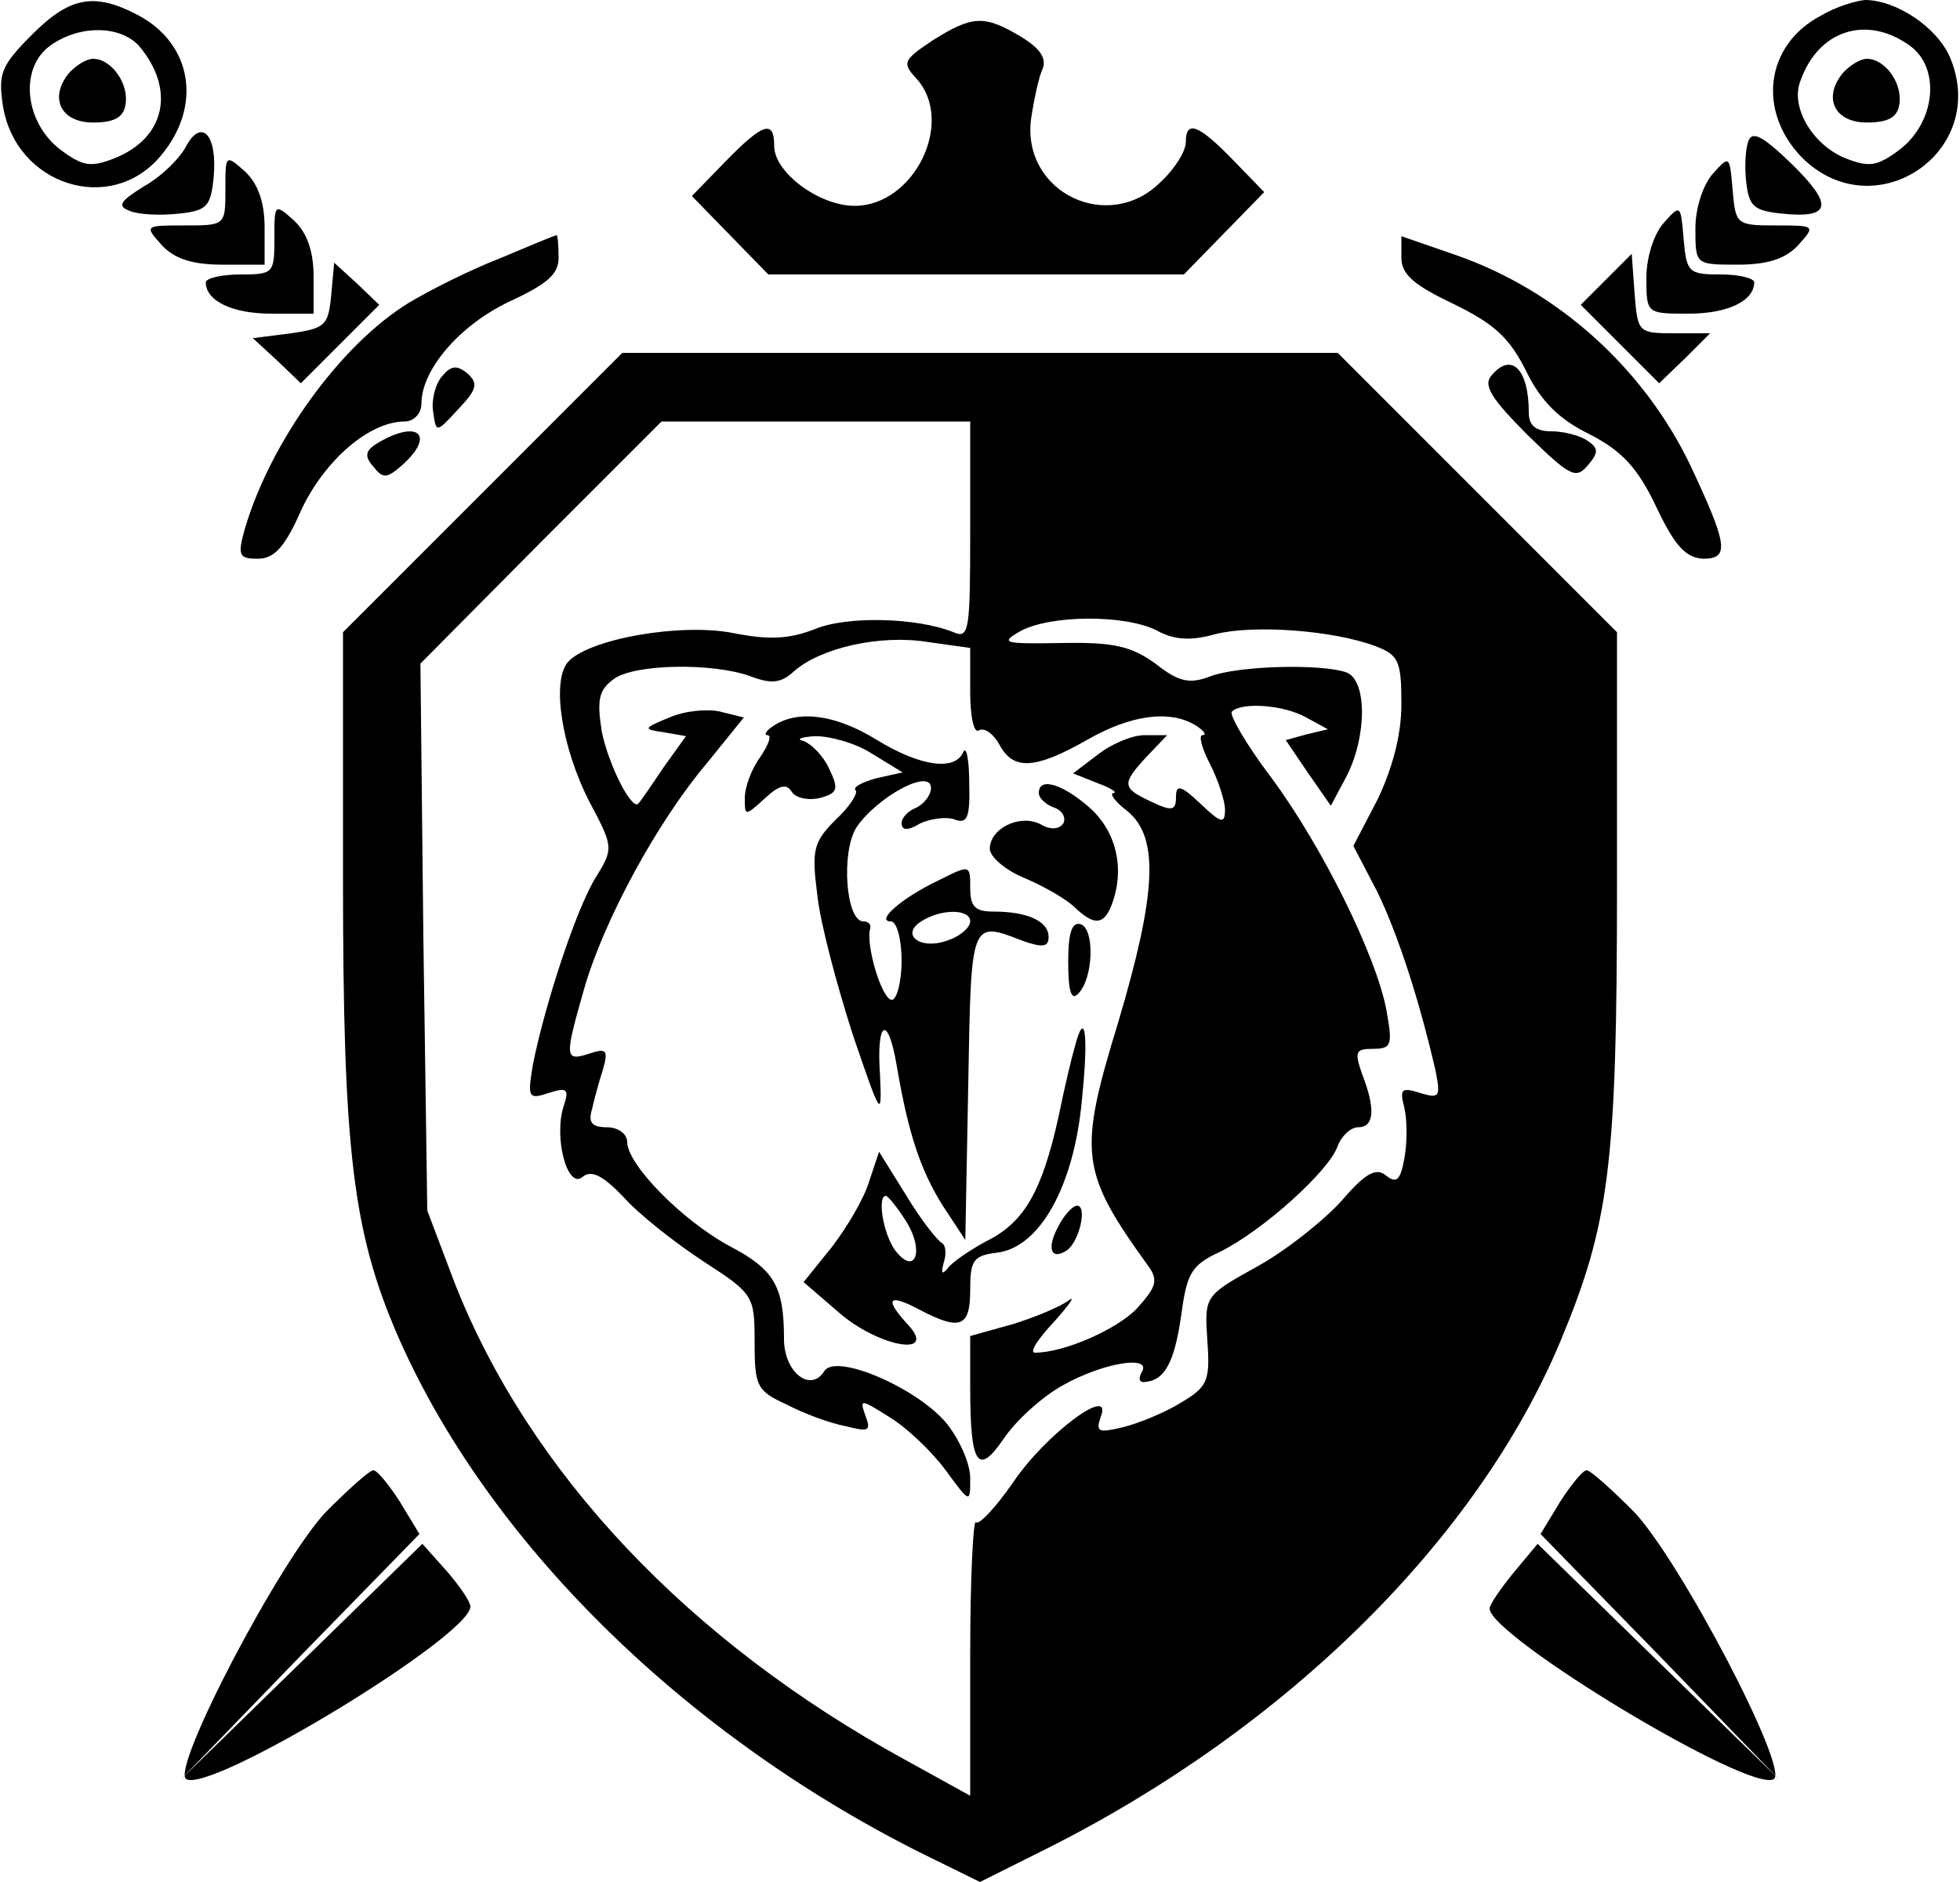 <?xml version="1.0" standalone="no"?>
<!DOCTYPE svg PUBLIC "-//W3C//DTD SVG 20010904//EN"
 "http://www.w3.org/TR/2001/REC-SVG-20010904/DTD/svg10.dtd">
<svg version="1.0" xmlns="http://www.w3.org/2000/svg"
 width="200pt" height="192pt" viewBox="0 0 200 192"
 preserveAspectRatio="xMidYMid meet">

<g transform="translate(0,192) scale(0.1,-0.1)"
fill="#000000" stroke="none">
<path d="M33 1885 c-32 -32 -35 -40 -30 -73 13 -81 110 -112 161 -51 43 51 32
115 -24 144 -44 23 -69 18 -107 -20z m109 -12 c37 -44 27 -93 -24 -114 -25
-10 -33 -9 -56 8 -37 28 -43 84 -10 107 30 21 71 20 90 -1z"/>
<path d="M70 1845 c-20 -25 -8 -50 25 -50 21 0 31 5 33 18 4 21 -14 47 -33 47
-7 0 -18 -7 -25 -15z"/>
<path d="M1858 1904 c-57 -30 -65 -98 -19 -145 74 -73 191 6 151 102 -13 31
-55 59 -87 59 -10 -1 -30 -7 -45 -16z m90 -30 c33 -23 27 -79 -10 -107 -23
-17 -31 -18 -56 -8 -33 14 -55 52 -45 78 18 52 67 68 111 37z"/>
<path d="M1880 1845 c-20 -25 -8 -50 25 -50 21 0 31 5 33 18 4 21 -14 47 -33
47 -7 0 -18 -7 -25 -15z"/>
<path d="M952 1879 c-30 -20 -32 -23 -17 -39 40 -44 -2 -130 -63 -130 -36 0
-82 34 -82 61 0 27 -11 24 -50 -16 l-34 -35 39 -40 39 -40 212 0 212 0 41 42
41 42 -32 33 c-35 36 -48 41 -48 18 0 -9 -11 -27 -25 -40 -53 -54 -142 -12
-133 63 3 20 8 44 12 52 4 11 -3 21 -23 33 -37 22 -49 21 -89 -4z"/>
<path d="M190 1771 c-6 -12 -25 -31 -43 -41 -24 -15 -28 -20 -15 -25 9 -4 31
-5 50 -3 29 3 33 7 36 37 4 43 -12 61 -28 32z"/>
<path d="M1784 1776 c-3 -8 -4 -27 -2 -43 3 -24 8 -28 37 -31 50 -5 52 9 9 51
-29 28 -40 34 -44 23z"/>
<path d="M230 1727 c0 -37 0 -37 -42 -37 -40 0 -41 0 -23 -20 13 -14 31 -20
62 -20 l43 0 0 38 c0 26 -7 45 -20 57 -20 18 -20 17 -20 -18z"/>
<path d="M1748 1743 c-10 -11 -18 -35 -18 -56 0 -37 0 -37 43 -37 31 0 49 6
62 20 18 20 17 20 -23 20 -40 0 -41 1 -44 36 -3 35 -3 36 -20 17z"/>
<path d="M280 1677 c0 -36 -1 -37 -35 -37 -19 0 -35 -4 -35 -8 0 -19 27 -32
67 -32 l43 0 0 38 c0 26 -7 45 -20 57 -20 18 -20 17 -20 -18z"/>
<path d="M1698 1693 c-10 -11 -18 -35 -18 -56 0 -37 0 -37 43 -37 40 0 67 13
67 32 0 4 -15 8 -34 8 -33 0 -35 2 -38 36 -3 35 -3 36 -20 17z"/>
<path d="M509 1656 c-31 -12 -72 -33 -92 -45 -70 -43 -141 -142 -167 -230 -8
-28 -6 -31 13 -31 17 0 28 12 45 51 24 50 69 89 105 89 9 0 17 8 17 18 0 35
39 80 89 104 39 18 51 28 51 45 0 13 -1 23 -2 23 -2 0 -28 -11 -59 -24z"/>
<path d="M1430 1657 c0 -17 13 -28 53 -47 41 -20 57 -34 74 -68 15 -31 34 -50
65 -65 33 -17 49 -34 68 -74 19 -40 30 -52 48 -53 27 0 25 14 -13 95 -48 100
-136 179 -240 215 l-55 19 0 -22z"/>
<path d="M1639 1635 l-26 -26 40 -40 40 -40 26 25 26 26 -37 0 c-36 0 -37 1
-40 40 l-3 41 -26 -26z"/>
<path d="M338 1619 c-3 -31 -6 -34 -41 -39 l-39 -5 25 -23 24 -23 40 40 40 40
-23 22 -23 21 -3 -33z"/>
<path d="M492 1417 l-142 -142 0 -252 c0 -277 10 -360 56 -466 91 -208 289
-404 531 -526 l63 -31 68 34 c245 123 439 315 524 517 50 120 58 179 58 464
l0 260 -143 143 -142 142 -365 0 -365 0 -143 -143z m498 -38 c0 -102 -1 -111
-17 -104 -37 15 -109 17 -142 3 -26 -10 -46 -11 -82 -4 -54 11 -150 -6 -170
-30 -16 -20 -6 -87 23 -143 24 -45 24 -47 6 -76 -20 -32 -52 -130 -64 -190 -6
-35 -5 -37 16 -30 19 6 21 4 15 -14 -10 -32 4 -84 19 -72 9 8 21 2 42 -20 16
-18 53 -47 82 -66 51 -33 52 -35 52 -82 0 -45 2 -50 33 -64 17 -9 44 -19 60
-22 24 -6 26 -5 20 11 -6 17 -5 17 25 -2 18 -11 43 -35 57 -54 25 -34 25 -34
25 -8 0 15 -11 40 -25 57 -31 36 -113 71 -124 52 -14 -22 -41 -1 -41 33 0 54
-10 71 -56 95 -48 26 -104 83 -104 106 0 8 -9 15 -21 15 -15 0 -19 5 -15 18 2
9 7 28 11 40 6 21 4 23 -14 17 -25 -8 -25 -4 -5 66 20 70 75 171 125 230 l38
47 -24 6 c-13 3 -36 1 -52 -6 -27 -11 -27 -12 -6 -15 l23 -4 -23 -32 c-12 -18
-23 -34 -25 -36 -6 -11 -31 38 -38 73 -5 32 -3 42 12 53 21 16 102 17 140 3
21 -8 31 -7 44 5 27 24 88 38 137 30 l43 -6 0 -45 c0 -26 4 -43 9 -39 6 3 15
-4 21 -15 14 -26 36 -25 89 5 45 26 85 31 111 15 8 -5 12 -10 7 -10 -4 0 -1
-13 8 -30 8 -16 15 -37 15 -46 0 -15 -4 -14 -25 6 -20 19 -25 20 -25 7 0 -14
-4 -15 -25 -5 -30 14 -31 18 -5 46 l21 22 -23 0 c-13 0 -34 -9 -48 -20 l-25
-19 25 -10 c14 -5 21 -10 16 -10 -4 -1 2 -9 15 -19 32 -27 29 -84 -10 -215
-41 -134 -39 -152 31 -249 10 -14 8 -21 -12 -43 -20 -21 -74 -45 -104 -45 -6
0 3 14 20 32 16 18 22 27 14 21 -8 -6 -34 -17 -57 -24 l-43 -12 0 -53 c0 -79
8 -90 34 -52 12 18 39 43 61 55 41 23 91 31 80 13 -3 -5 -3 -10 2 -10 21 1 31
19 38 66 6 45 10 53 40 67 43 21 112 83 120 108 4 10 13 19 21 19 16 0 18 18
4 54 -8 23 -7 26 11 26 19 0 20 4 14 38 -10 56 -66 169 -118 239 -25 33 -43
64 -40 67 10 10 53 7 76 -6 l22 -12 -21 -5 -22 -6 23 -34 23 -33 16 30 c21 41
21 98 0 106 -25 9 -110 7 -139 -4 -21 -8 -32 -6 -56 13 -25 18 -43 22 -96 21
-59 -1 -63 0 -42 12 31 17 107 17 139 1 18 -10 35 -11 60 -4 39 10 120 4 163
-12 24 -9 27 -15 27 -59 0 -32 -9 -65 -24 -97 l-25 -48 24 -46 c21 -43 43
-110 60 -184 5 -26 4 -28 -16 -22 -19 6 -21 4 -16 -15 3 -13 3 -36 0 -52 -4
-22 -8 -26 -19 -17 -10 8 -21 2 -45 -26 -18 -20 -57 -51 -86 -67 -54 -30 -54
-30 -51 -76 3 -41 0 -47 -27 -63 -16 -10 -43 -21 -59 -25 -25 -6 -28 -5 -23
10 14 35 -56 -17 -89 -66 -18 -26 -35 -44 -38 -41 -3 4 -6 -58 -6 -136 l0
-143 -67 37 c-221 121 -383 293 -459 486 l-28 74 -4 279 -3 279 123 124 123
123 157 0 158 0 0 -111z"/>
<path d="M790 1180 c-8 -5 -11 -10 -7 -10 5 0 1 -10 -7 -22 -9 -12 -16 -31
-16 -42 0 -19 0 -19 21 0 14 13 22 15 27 6 4 -6 17 -9 29 -6 18 5 19 9 9 30
-6 13 -18 25 -26 28 -8 2 -3 4 12 5 15 0 41 -7 58 -18 l31 -19 -27 -6 c-14 -4
-24 -9 -21 -12 3 -3 -6 -17 -20 -30 -23 -23 -25 -31 -19 -77 3 -29 20 -92 36
-142 29 -85 30 -87 28 -42 -4 56 8 63 17 10 12 -71 25 -108 47 -143 l23 -35 3
158 c3 169 2 168 56 147 20 -7 26 -6 26 4 0 16 -21 26 -56 26 -19 0 -24 5 -24
24 0 24 0 24 -32 8 -38 -18 -65 -42 -49 -42 6 0 11 -18 11 -40 0 -22 -5 -40
-10 -40 -10 0 -27 56 -22 73 1 4 -2 7 -7 7 -18 0 -23 71 -7 96 21 31 76 61 76
40 0 -7 -7 -16 -15 -20 -8 -3 -15 -10 -15 -16 0 -7 6 -8 19 0 11 5 27 7 35 4
13 -5 16 2 15 37 0 24 -3 38 -6 32 -8 -20 -44 -15 -88 12 -42 26 -80 31 -105
15z m200 -200 c0 -6 -10 -15 -22 -19 -28 -11 -50 5 -28 19 20 13 50 13 50 0z"/>
<path d="M1060 1111 c0 -5 7 -12 16 -15 8 -3 12 -10 9 -16 -4 -6 -13 -7 -23
-1 -21 11 -52 -4 -52 -25 0 -8 16 -22 36 -30 21 -9 43 -22 51 -30 19 -18 29
-18 37 2 14 36 6 74 -21 99 -28 25 -53 33 -53 16z"/>
<path d="M1090 939 c0 -30 3 -40 10 -33 16 16 17 66 3 71 -9 3 -13 -8 -13 -38z"/>
<path d="M1097 853 c-3 -10 -11 -43 -17 -73 -17 -76 -35 -107 -73 -126 -17 -9
-36 -22 -40 -28 -6 -7 -7 -5 -4 6 3 9 2 18 -2 20 -4 2 -21 23 -36 48 l-28 45
-10 -30 c-5 -17 -22 -46 -38 -67 l-29 -36 36 -31 c40 -35 101 -46 71 -13 -25
27 -21 33 11 16 42 -22 52 -18 52 20 0 30 3 35 27 38 44 5 79 68 87 156 7 68
3 93 -7 55z m-173 -178 c20 -31 10 -58 -11 -30 -12 17 -18 55 -9 55 2 0 11
-11 20 -25z"/>
<path d="M1080 669 c-12 -22 -8 -35 8 -25 13 8 22 46 11 46 -4 0 -13 -9 -19
-21z"/>
<path d="M451 1536 c-7 -8 -11 -25 -9 -36 3 -22 3 -22 26 3 19 20 20 26 9 36
-11 9 -17 8 -26 -3z"/>
<path d="M1522 1537 c-9 -10 0 -24 37 -61 43 -42 49 -45 61 -31 12 14 11 18
-1 26 -8 5 -24 9 -36 9 -16 0 -23 6 -23 19 0 45 -18 62 -38 38z"/>
<path d="M387 1469 c-14 -8 -16 -14 -6 -25 10 -13 14 -12 30 2 33 30 16 46
-24 23z"/>
<path d="M333 378 c-47 -49 -159 -263 -143 -273 25 -15 290 146 290 176 0 5
-11 21 -24 36 l-25 28 -123 -120 -123 -120 121 125 122 125 -20 33 c-11 17
-23 32 -27 32 -4 0 -25 -19 -48 -42z"/>
<path d="M1592 388 l-20 -33 122 -125 121 -125 -123 120 -123 120 -25 -30
c-13 -16 -24 -32 -24 -36 0 -28 266 -189 290 -174 16 10 -96 224 -143 273 -23
23 -44 42 -48 42 -4 0 -16 -15 -27 -32z"/>
</g>
</svg>
